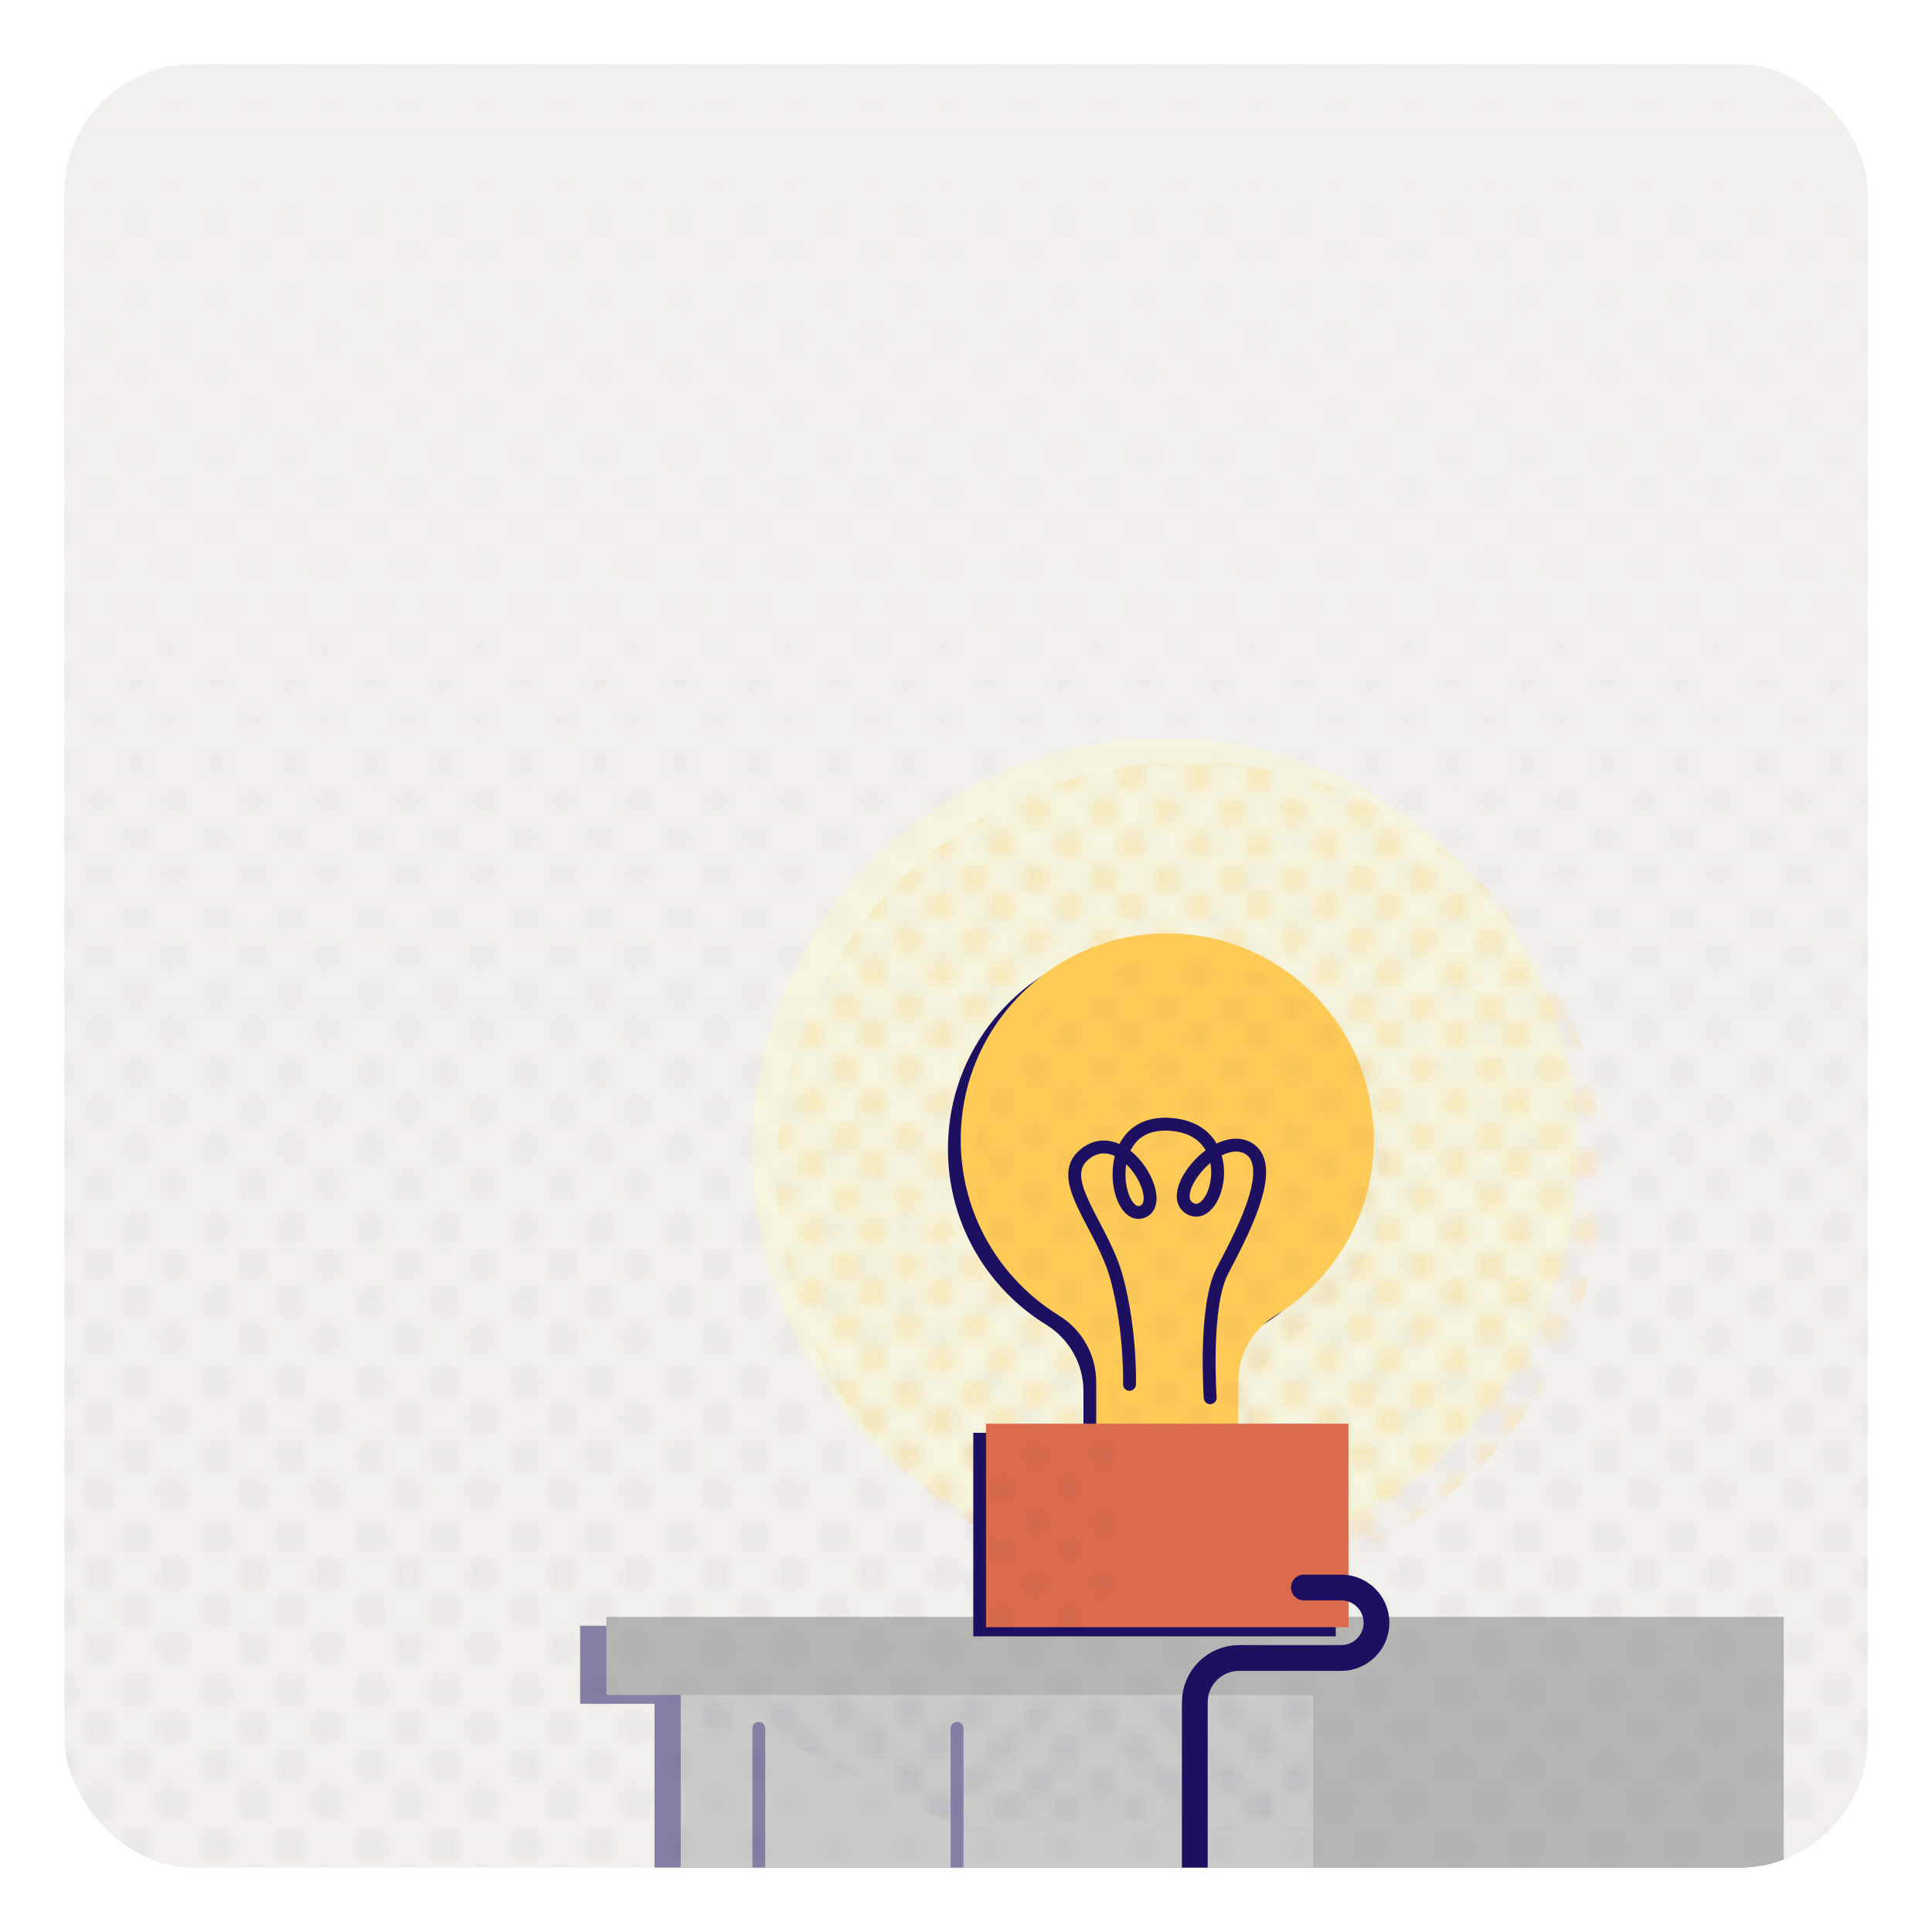 <?xml version="1.0" encoding="UTF-8"?><svg xmlns="http://www.w3.org/2000/svg" xmlns:xlink="http://www.w3.org/1999/xlink" viewBox="0 0 300 300"><defs><style>.cls-1{fill:url(#_40_10_ppp-8);}.cls-1,.cls-2,.cls-3,.cls-4,.cls-5,.cls-6,.cls-7{mix-blend-mode:multiply;}.cls-1,.cls-4,.cls-5{opacity:.1;}.cls-8{fill:#ffcb57;}.cls-2{fill:url(#_40_10_ppp-4);}.cls-2,.cls-9,.cls-10,.cls-7,.cls-11,.cls-12{opacity:.25;}.cls-3{fill:url(#_40_10_ppp);opacity:.15;}.cls-13{clip-path:url(#clippath-4);}.cls-14{fill:#282659;}.cls-15{fill:#1d1061;}.cls-16,.cls-17,.cls-18{fill:none;}.cls-4{fill:url(#_40_10_ppp-5);}.cls-19{clip-path:url(#clippath-1);}.cls-9{fill:#ffffb6;}.cls-20{fill:#db6b4c;}.cls-10{fill:url(#_40_10_ppp-3);}.cls-10,.cls-11,.cls-12{mix-blend-mode:overlay;}.cls-21{isolation:isolate;}.cls-22{clip-path:url(#clippath-5);}.cls-5{fill:url(#_40_10_ppp-6);}.cls-23{clip-path:url(#clippath-3);}.cls-24{fill:#f2f0ec;}.cls-17{stroke-width:2px;}.cls-17,.cls-18{stroke:#1d1061;stroke-linecap:round;stroke-linejoin:round;}.cls-6{fill:url(#_40_10_ppp_4);opacity:.05;}.cls-7{fill:url(#_40_10_ppp_3);}.cls-18{stroke-width:4px;}.cls-25{fill:#a5a5a5;}.cls-26{clip-path:url(#clippath-2);}.cls-11{fill:url(#_40_10_ppp-7);}.cls-27{fill:#7a7a7a;}.cls-28{clip-path:url(#clippath);}.cls-29{fill:url(#Dégradé_sans_nom_8);}.cls-30{opacity:.5;}.cls-12{fill:url(#_40_10_ppp-2);}</style><clipPath id="clippath"><rect class="cls-16" x="10" y="10" width="280" height="280" rx="20" ry="20"/></clipPath><pattern id="_40_10_ppp_4" x="0" y="0" width="11.34" height="11.34" patternTransform="translate(7783.34 7508.34) scale(2)" patternUnits="userSpaceOnUse" viewBox="0 0 11.34 11.34"><rect class="cls-16" x="0" width="11.34" height="11.34"/><circle class="cls-14" cx="9.7" cy="9.69" r="1.2"/><circle class="cls-14" cx="4.03" cy="9.69" r="1.2"/><path class="cls-14" d="M9.7,5.22c.66,0,1.2-.54,1.2-1.2s-.54-1.2-1.2-1.2-1.2.54-1.2,1.2.54,1.2,1.2,1.2Z"/><path class="cls-14" d="M4.03,5.22c.66,0,1.2-.54,1.2-1.2s-.54-1.2-1.2-1.2-1.2.54-1.2,1.2.54,1.2,1.2,1.2Z"/><path class="cls-14" d="M1.2,8.06c.66,0,1.2-.54,1.2-1.2s-.54-1.2-1.2-1.2S0,6.2,0,6.86s.54,1.2,1.2,1.2Z"/><circle class="cls-14" cx="6.86" cy="6.86" r="1.2"/><path class="cls-14" d="M1.2,2.39c.66,0,1.2-.54,1.2-1.2S1.86,0,1.2,0,0,.54,0,1.2s.54,1.2,1.2,1.2Z"/><circle class="cls-14" cx="6.86" cy="1.2" r="1.2"/></pattern><linearGradient id="Dégradé_sans_nom_8" x1="150" y1="300" x2="150" y2="8.88" gradientUnits="userSpaceOnUse"><stop offset="0" stop-color="#f2f0ec" stop-opacity="0"/><stop offset="1" stop-color="#f2f0ec"/></linearGradient><clipPath id="clippath-1"><rect class="cls-16" x="10" y="10" width="280" height="280" rx="20" ry="20"/></clipPath><pattern id="_40_10_ppp" x="0" y="0" width="10" height="10" patternTransform="translate(7443.48 6218.6) scale(2)" patternUnits="userSpaceOnUse" viewBox="0 0 10 10"><rect class="cls-16" width="10" height="10"/><circle class="cls-15" cx="8.95" cy="8.95" r="1.05"/><circle class="cls-15" cx="3.68" cy="8.95" r="1.05"/><path class="cls-15" d="M8.95,4.74c.58,0,1.05-.47,1.05-1.05s-.47-1.05-1.05-1.05-1.05.47-1.05,1.05.47,1.05,1.05,1.05Z"/><path class="cls-15" d="M3.68,4.74c.58,0,1.05-.47,1.05-1.05s-.47-1.05-1.05-1.05-1.05.47-1.05,1.05.47,1.05,1.05,1.05Z"/><path class="cls-15" d="M1.05,7.37c.58,0,1.05-.47,1.05-1.05s-.47-1.05-1.05-1.05S0,5.73,0,6.32s.47,1.05,1.05,1.05Z"/><circle class="cls-15" cx="6.32" cy="6.32" r="1.05"/><path class="cls-15" d="M1.05,2.11c.58,0,1.05-.47,1.05-1.05S1.63,0,1.05,0,0,.47,0,1.05s.47,1.05,1.05,1.05Z"/><circle class="cls-15" cx="6.32" cy="1.05" r="1.05"/></pattern><clipPath id="clippath-2"><rect class="cls-16" x="10" y="10" width="280" height="280" rx="20" ry="20"/></clipPath><pattern id="_40_10_ppp_3" x="0" y="0" width="10" height="10" patternTransform="translate(7473.48 6218.6) scale(2)" patternUnits="userSpaceOnUse" viewBox="0 0 10 10"><rect class="cls-16" width="10" height="10"/><circle class="cls-8" cx="8.95" cy="8.95" r="1.05"/><circle class="cls-8" cx="3.68" cy="8.95" r="1.05"/><path class="cls-8" d="M8.95,4.74c.58,0,1.05-.47,1.05-1.05s-.47-1.05-1.05-1.05-1.05.47-1.05,1.05.47,1.05,1.05,1.05Z"/><path class="cls-8" d="M3.68,4.74c.58,0,1.05-.47,1.05-1.05s-.47-1.05-1.05-1.05-1.05.47-1.05,1.05.47,1.05,1.05,1.05Z"/><path class="cls-8" d="M1.05,7.37c.58,0,1.05-.47,1.05-1.05s-.47-1.05-1.05-1.05S0,5.73,0,6.32s.47,1.05,1.05,1.05Z"/><circle class="cls-8" cx="6.32" cy="6.32" r="1.05"/><path class="cls-8" d="M1.05,2.11c.58,0,1.05-.47,1.05-1.05S1.63,0,1.05,0,0,.47,0,1.05s.47,1.05,1.05,1.05Z"/><circle class="cls-8" cx="6.32" cy="1.05" r="1.05"/></pattern><pattern id="_40_10_ppp-2" patternTransform="translate(7473.48 6218.6) scale(2)" xlink:href="#_40_10_ppp"/><pattern id="_40_10_ppp-3" patternTransform="translate(7473.48 6218.6) scale(2)" xlink:href="#_40_10_ppp"/><pattern id="_40_10_ppp-4" patternTransform="translate(7473.48 6218.6) scale(2)" xlink:href="#_40_10_ppp"/><clipPath id="clippath-3"><rect class="cls-16" x="360" y="-368.35" width="280" height="280" rx="20" ry="20"/></clipPath><pattern id="_40_10_ppp-5" patternTransform="translate(7569.01 6664.6) scale(2)" xlink:href="#_40_10_ppp"/><clipPath id="clippath-4"><rect class="cls-16" x="10" y="-368.35" width="280" height="280" rx="20" ry="20"/></clipPath><pattern id="_40_10_ppp-6" patternTransform="translate(7419.01 6664.6) scale(2)" xlink:href="#_40_10_ppp"/><pattern id="_40_10_ppp-7" patternTransform="translate(7419.01 6664.6) scale(2)" xlink:href="#_40_10_ppp"/><clipPath id="clippath-5"><rect class="cls-16" x="-340" y="-368.35" width="280" height="280" rx="20" ry="20"/></clipPath><pattern id="_40_10_ppp-8" patternTransform="translate(7429.01 6664.6) scale(2)" xlink:href="#_40_10_ppp"/></defs><g class="cls-21"><g id="Calque_25"><rect class="cls-24" x="10" y="10" width="280" height="280" rx="20" ry="20"/><g class="cls-28"><rect class="cls-6" y="0" width="300" height="300"/><rect class="cls-29" x="0" y="0" width="300" height="300"/></g></g><g id="BG_-_copie_6"><g class="cls-30"><g class="cls-19"><polygon class="cls-15" points="90.08 252.45 90.08 264.57 101.63 264.57 101.63 503.2 275.51 503.2 275.51 264.57 201.51 258.51 201.51 252.45 90.08 252.45"/><rect class="cls-25" x="105.71" y="257.12" width="99.88" height="244.69"/><line class="cls-17" x1="117.83" y1="319.76" x2="117.83" y2="268.38"/><polygon class="cls-3" points="105.71 263.18 105.71 268.38 117.83 268.38 149.88 284.29 205.59 284.29 205.59 263.18 105.71 263.18"/><line class="cls-17" x1="148.61" y1="268.38" x2="148.61" y2="471.02"/><rect class="cls-27" x="94.16" y="251.06" width="111.42" height="12.12"/><rect class="cls-27" x="203.91" y="257.12" width="73.07" height="244.69"/><rect class="cls-27" x="195.46" y="251.06" width="81.52" height="12.12"/></g></g></g><g id="ZONE_3_B_-_copie"><g class="cls-26"><circle class="cls-9" cx="180.9" cy="178.74" r="64.05"/><circle class="cls-7" cx="184.72" cy="182.31" r="64.05"/><path class="cls-15" d="M190.3,216.07c0-4.18,2.12-8.11,5.68-10.29,9.21-5.63,15.36-15.75,15.36-27.34,0-18.92-16.39-34.02-35.74-31.87-14.37,1.6-26.12,13-28.09,27.32-1.84,13.41,4.62,25.46,14.97,31.83,3.59,2.21,5.76,6.13,5.76,10.34v6.43h-17.11v31.6h56.28v-31.6h-17.11v-6.43Z"/><path class="cls-8" d="M213.32,177.01c0-18.92-16.39-34.02-35.74-31.87-14.37,1.6-26.12,13-28.09,27.32-1.84,13.41,4.62,25.46,14.97,31.83,3.59,2.21,5.76,6.13,5.76,10.34v8.58h22.06v-8.58c0-4.18,2.12-8.11,5.68-10.29,9.21-5.63,15.36-15.75,15.36-27.34Z"/><path class="cls-12" d="M215.54,180.7c0-18.92-16.39-34.02-35.74-31.87-14.37,1.6-26.12,13-28.09,27.32-1.84,13.41,4.62,25.46,14.97,31.83,3.59,2.21,5.76,6.13,5.76,10.34v8.58h22.06v-8.58c0-4.18,2.12-8.11,5.68-10.29,9.21-5.63,15.36-15.75,15.36-27.34Z"/><path class="cls-17" d="M187.92,217.04s-.99-14.03,1.84-19.6c2.3-4.52,8.99-16.29,4.08-19.13s-13.17,7.27-8.95,9.4c4.22,2.13,7.97-12.28-3.13-13.12-11.1-.83-8.68,15.01-4.45,13.59s-2.89-13.9-8.93-8.91c-4.68,3.88,2.87,11.03,5.06,19.31s1.95,16.38,1.95,16.38"/><rect class="cls-20" x="153.11" y="221.07" width="56.28" height="31.6"/><rect class="cls-10" x="149.7" y="223.08" width="23.4" height="31.6"/><path class="cls-18" d="M202.47,246.51h5.8c3.02,0,5.47,2.45,5.47,5.47h0c0,3.02-2.45,5.47-5.47,5.47h-15.86c-3.8,0-6.88,3.08-6.88,6.88v54.35c0,9.15,3.64,17.93,10.11,24.4l21.26,21.26c6.47,6.47,15.25,10.11,24.4,10.11h0"/><circle class="cls-24" cx="185.53" cy="303.94" r="11.29"/><circle class="cls-2" cx="187.58" cy="305.8" r="10.09"/></g></g><g id="BG_-_copie_7"><g class="cls-30"><g class="cls-23"><path class="cls-4" d="M920.77,39.96c0,8.25-142.68,8.25-318.69,8.25s-318.69-3.69-318.69-8.25,142.68-8.25,318.69-8.25,318.69,0,318.69,8.25Z"/></g></g><g class="cls-30"><g class="cls-13"><path class="cls-15" d="M350.42-91.89h-76.98v-176.17c0-4.86-3.07-9.18-7.67-10.75-32.01-10.91-160.07-47.94-305.98.15-4.63,1.53-7.73,5.91-7.73,10.78V39.96h321.38V-17.39h76.98v-74.5Z"/><path class="cls-5" d="M570.77,39.96c0,8.25-142.68,8.25-318.69,8.25s-318.69-3.69-318.69-8.25,142.68-8.25,318.69-8.25,318.69,0,318.69,8.25Z"/><path class="cls-27" d="M271.36-281.12c-32.01-10.91-160.07-47.94-305.98.15-4.63,1.53-7.73,5.91-7.73,10.78V37.64h321.38v-308.02c0-4.86-3.07-9.18-7.67-10.75Z"/><polygon class="cls-11" points="-8.89 -15.89 44.12 41.45 285.94 41.45 285.94 -15.89 -8.89 -15.89"/><polygon class="cls-15" points="-15.79 -19.7 -15.79 -17.84 278.87 4.58 279.03 -19.7 -15.79 -19.7"/></g></g><g class="cls-30"><g class="cls-22"><path class="cls-15" d="M.42-91.89h-76.98v-176.17c0-4.86-3.07-9.18-7.67-10.75-32.01-10.91-160.07-47.94-305.98.15-4.63,1.53-7.73,5.91-7.73,10.78V39.96H-76.55V-17.39H.42v-74.5Z"/><path class="cls-1" d="M220.77,39.96c0,8.25-142.68,8.25-318.69,8.25s-318.69-3.69-318.69-8.25,142.68-8.25,318.69-8.25,318.69,0,318.69,8.25Z"/></g></g></g></g></svg>